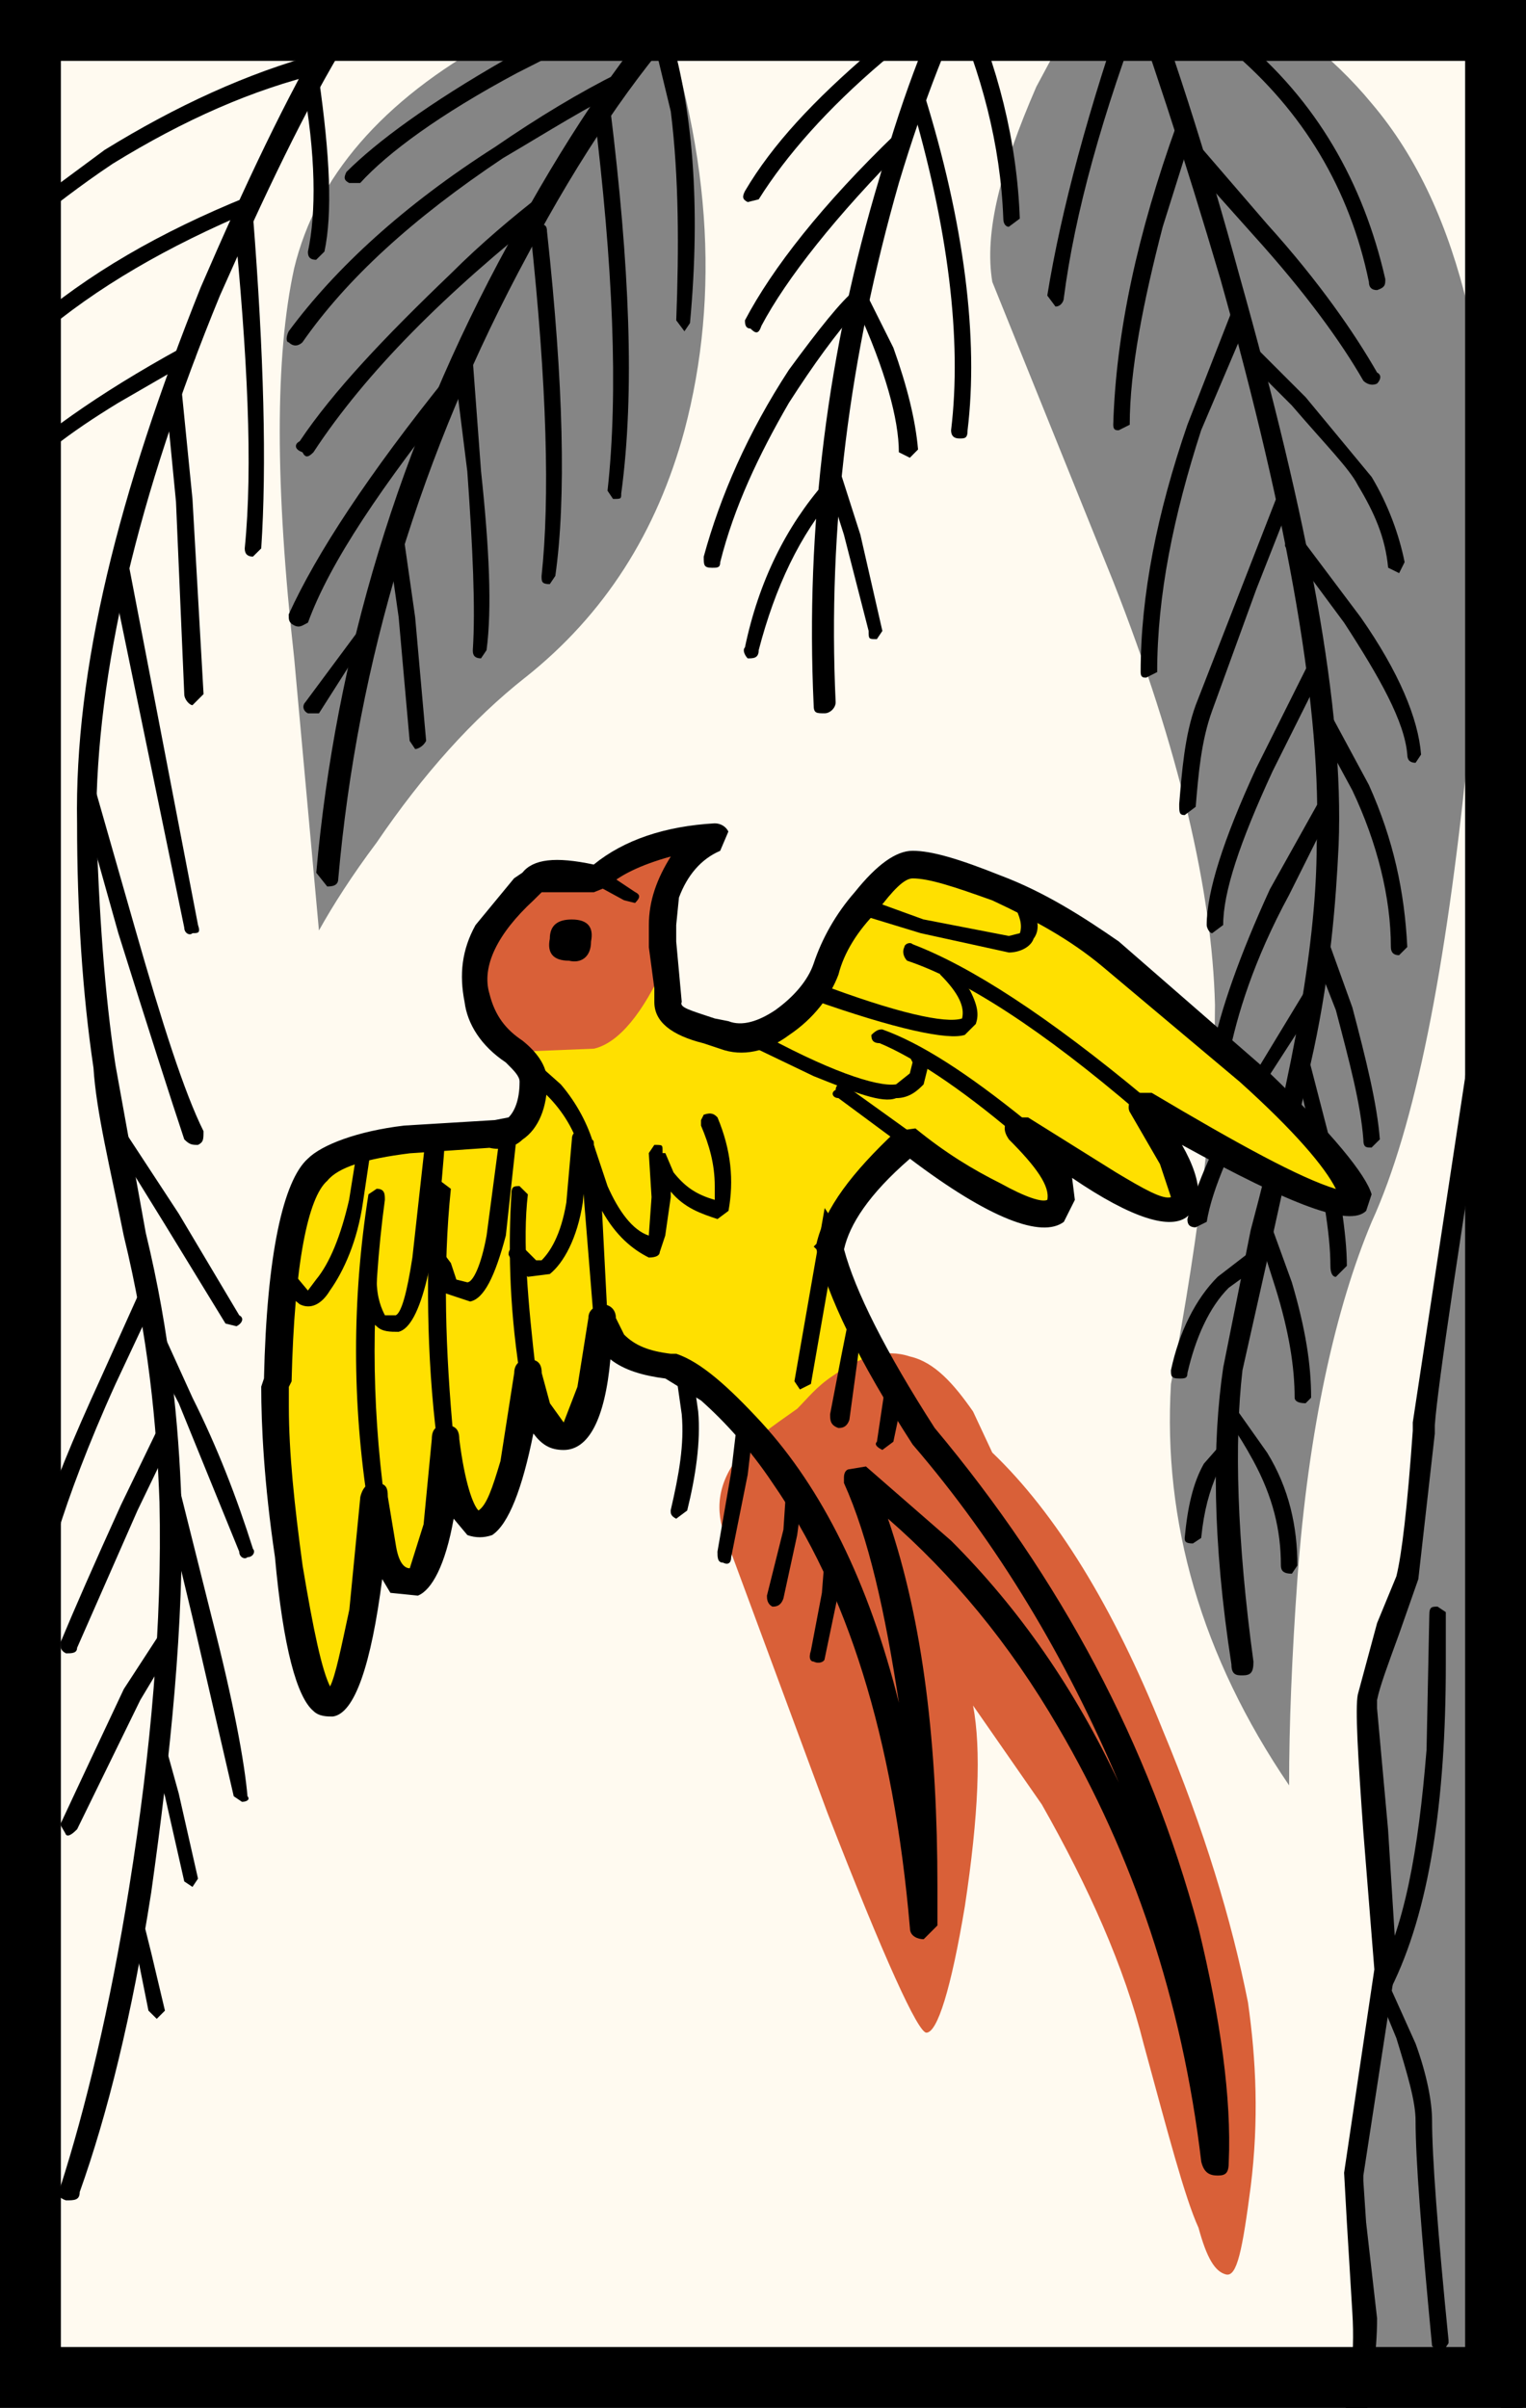 <svg xmlns="http://www.w3.org/2000/svg" height="100%" viewBox="0 0 372 587"><path fill="#fffaf0" d="M0 0h372v587H0z"/><path fill="#858585" d="M294.83-5.66l-26.8.67c-5.36 7.37-10.05 16.1-15.4 26.14-8.72 20.1-12.74 35.5-10.73 47.57l29.48 73.04c16.08 40.87 24.12 75.7 24.8 103.2 0 22.76-3.36 53.6-10.73 92.44-2 33.5 7.37 66.34 28.8 97.83 0-14.73.68-31.48 2.02-50.24 2.68-36.85 9.38-66.33 18.1-87.1 10.7-23.46 18.08-61.65 23.44-113.9 4.7-50.26 4.7-86.44 0-109.22-4.68-19.43-12.05-36.18-23.44-49.58-9.38-11.4-22.78-22.1-39.53-30.82z"/><path d="M272.72-15.04c-1.34.66-2 1.34-1.34 3.35 8.7 23.46 17.42 50.26 26.13 79.74 16.76 59.63 24.8 105.86 23.46 138.02 0 22.78-5.36 53.6-16.08 93.8l-6.7 33.5c-2.68 18.1-2.68 42.22 2 72.37 0 2.68 1.35 2.68 2.7 2.68 2 0 2.67-.67 2.67-3.34-4.02-29.48-4.7-53.6-2.68-71.03l7.37-32.82 10.05-45.55c4-18.77 5.35-35.52 6.02-49.6 1.34-33.5-7.37-79.05-24.12-138.68-8.04-29.48-16.75-56.95-26.13-81.07-.67-1.34-1.34-2-3.35-1.34z"/><path d="M278.75-2.98c-1.34-.67-2.68 0-3.35.67-10.05 28.8-16.75 53.6-20.1 74.36l2 2.68c1.35 0 2.02-1.34 2.02-2 2.68-20.78 9.38-44.9 20.1-73.04.67-1.34 0-2-.67-2.68z"/><path d="M276.74-7.68c-1.34 0-2 0-2 2.02-.68.67 0 1.33.66 2l24.8 16.08c17.4 14.75 28.8 33.5 33.5 56.3 0 1.33.66 2 2 2 2-.67 2-1.34 2-2.68-5.35-23.45-16.74-43.55-35.5-58.97L276.74-7.68zM288.8 29.17c-.67 0-1.34 0-2 1.35-9.4 26.13-14.75 50.25-15.42 73.03 0 1.34.67 1.34 1.34 1.34l2.68-1.35c0-13.4 3.35-30.15 8.04-48.24l7.37-23.44c0-.67 0-2-2-2.7zM302.87 74.74c-.67 0-1.34 0-2.68 1.34l-10.73 27.47c-7.37 21.44-11.4 41.54-11.4 60.3 0 1.34.68 1.34 1.35 1.34l2.68-1.35c0-18.76 4.02-38.2 10.72-58.96l11.4-26.8c.66-1.35.66-2.7-1.35-3.36z"/><path d="M292.15 35.2c-1.34-.66-2-.66-3.35 0-.67 1.35-.67 2.7 0 3.36l16.75 18.76c12.73 14.07 21.44 26.13 26.8 35.5.67.68 2 1.35 3.35.68.67-.67 1.34-2 0-2.68-5.36-9.38-14.07-22.1-26.8-36.18L292.15 35.2zM305.55 84.12c-.67-.67-1.34-.67-2.68 0-.67.67-.67 2 0 2.68l12.06 12.06c8.04 9.38 14.07 15.42 16.08 19.43 4.03 6.7 6.7 12.73 7.38 20.1l2.68 1.33 1.34-2.68c-1.34-6.7-4.02-14.07-8.04-20.77l-16.08-19.43-12.73-12.73zM314.26 118.96c-2-.67-2.68 0-2.68 1.34l-20.1 51.6c-2.68 7.36-3.35 16.07-4.02 24.1 0 2.02 0 2.7 1.34 2.7l2.68-2.02c.67-8.04 1.34-16.08 4.02-23.45l10.72-29.48 8.7-22.1c.68-1.35 0-2.7-.66-2.7zM317.6 131.7c-1.33-1.35-2-1.35-3.34 0-1.34.66-1.34 2 0 2l13.4 18.1c8.7 13.4 14.74 24.1 15.4 32.15 0 1.34.68 2 2.02 2l1.34-2c-.67-8.7-5.36-20.1-14.74-33.5L317.6 131.7zM321.63 161.18c-.67-.68-2-.68-2.68.66l-12.73 25.46c-8.04 17.43-12.06 30.15-12.06 38.2 0 .66.67 2 1.34 2l2.68-2c0-8.05 4.02-20.1 12.06-37.52l12.06-24.13c.67-1.34 0-2-.67-2.67zM324.3 173.9h-3.34c-1.34.68-1.34 1.34 0 2.68l8.7 16.08c6.04 12.73 9.4 26.13 9.4 38.2 0 1.33.66 2 2 2l2-2c-.66-13.4-3.34-26.13-9.37-39.53l-9.4-17.43zM324.98 192.66c-2-.67-2.68-.67-2.68 1.34l-12.73 22.78c-7.37 16.08-12.06 29.48-14.07 39.53 0 1.35 0 2.7 2 2.7 1.35 0 2.02-.67 2.02-1.35 2-10.05 6.03-23.45 14.74-39.52l11.4-22.8c0-.65 0-1.33-.68-2.67zM321.63 239.56l-2.68.67-13.4 22.1c-9.38 15.42-14.07 26.82-16.08 34.85 0 .67 0 2.02 2 2.02l2.7-1.35c1.33-8.04 6.02-18.76 14.73-34.84l13.4-20.76c.67-.66 0-1.34-.67-2.68z"/><path d="M323.64 228.84c-.67-1.34-1.34-1.34-2-1.34-2.02.68-2.02 1.34-2.02 3.35l6.03 15.4c3.35 12.74 6.03 22.8 6.7 31.5 0 2 .67 2 2 2l2.02-2c-.67-8.7-3.35-19.42-6.7-32.16l-6.03-16.75zM318.95 257.65c0-1.34-.67-2-2-1.34-1.35 0-2.02.68-1.35 2.7l4.02 17.4c2.68 13.4 4.7 24.13 4.7 32.18 0 2 .66 2.68 1.33 2.68l2.68-2.68c0-8.05-2-19.43-4.7-32.83l-4.68-18.1zM309.57 297.85c0-.67-.67-1.34-2-.67-1.35 0-2.02.67-1.35 2.02l4.7 14.73c3.34 10.72 4.68 19.43 4.68 26.8 0 .68.67 1.35 2.68 1.35l1.34-1.35c0-8.03-1.34-16.75-4.7-28.13l-5.35-14.75z"/><path d="M308.23 305.9c-.67-1.35-2-1.35-2.68-1.35l-8.7 6.7c-5.37 5.36-9.4 13.4-11.4 22.78 0 1.35 0 2.02 2 2.02 1.35 0 2.02 0 2.02-1.34 2-8.7 5.36-16.07 10.05-20.77l7.37-5.35c1.33-.68 1.33-1.35 1.33-2.68zM300.86 351.46h-2.68l-4.7 5.35c-2.67 4.7-4 10.73-4.68 18.1 0 .68 0 1.35 2 1.35l2.02-1.34c.67-6.7 2-11.4 4.03-16.07 2-2.68 2.67-4.02 4-4.02.68-1.34.68-2.67 0-3.34z"/><path d="M300.86 342.75c-1.34-1.34-2-1.34-2.68 0-.67.66-1.34 2 0 2.68.67 0 3.35 3.35 7.37 10.72 4.7 8.7 6.7 16.75 6.7 25.46 0 1.35.67 2.02 2.68 2.02l1.34-2c0-9.4-2-18.77-7.37-27.5l-8.04-11.37z"/><path fill="#858585" d="M333.02 413.77c0 2.68.67 14.06 2.68 32.83l2 34.17-8.03 49.58 2.68 23.45c.67 14.74 0 28.14-3.35 41.54h40.2V205.4l-22.1 142.03c-1.35 19.44-2.7 31.5-4.03 37.53l-5.36 14.07-4.68 14.74z"/><path d="M369.2 202.7c-2 0-3.35 1.35-3.35 2.7L344.4 346.75v2.02c-1.33 18.75-2.67 30.15-4 35.5l-4.7 11.4-4.7 17.42c-.66 3.35 0 14.73 1.35 33.5l2.68 33.5-7.37 49.58.67 12.06 1.34 22.1c.68 10.73-.67 20.78-3.35 30.16v2.68l2.68.67h40.2c1.35 0 2-.67 2-2V205.38l-2-2.7zm-23.45 182.26l4.02-35.5v-2.03c.67-9.37 6.03-45.55 16.08-107.87V592h-33.5c2-9.4 3.35-18.77 3.35-26.8l-2.68-23.47-.67-10.05v-1.33l8.04-52.27-2.02-32.15-2.68-29.48v-2.02c.67-3.35 2.68-8.7 5.36-16.07l4.7-13.4z"/><path d="M352.45 393l-2-1.34c-1.35 0-2.02 0-2.02 2l-.67 32.84c-2 24.78-5.36 43.55-12.73 56.95l.67 2 4.7 11.4c2.67 8.7 4.68 15.4 4.68 20.1 0 9.38 1.34 26.8 4.02 54.94.67.66 2 1.34 2.68 1.34l1.34-2.02v-.67c-2.68-26.8-4.02-44.9-4.02-53.6 0-4.7-1.34-11.4-4.02-18.76l-6.03-13.4c9.38-18.77 13.4-45.57 13.4-79.07V393z"/><path fill="#FFE000" d="M287.46 294.5c3.35-3.35.67-12.05-8.7-25.45 31.48 19.43 48.9 27.46 52.25 24.1 1.35-2-5.35-11.37-21.43-27.45l-38.2-33.5c-8.7-6.04-18.75-11.4-28.8-15.42-8.7-4.02-15.4-6.03-20.1-6.03-3.35 0-7.37 3.35-11.4 8.7-4.68 6.04-8.03 11.4-9.37 16.76-2.68 4.7-6.03 9.4-10.72 12.74-5.36 4.02-10.05 5.36-14.07 3.35l-9.37-2.7c-3.35-1.32-5.36-3.34-4.7-6.02l-1.33-18.1c0-2 0-4.68 1.34-8.03 2-5.36 5.36-10.05 11.4-13.4-12.07 0-22.12 3.35-28.82 10.05l-6.7-1.34c-4.7 0-8.04 1.34-9.38 2.68l-8.7 10.05c-4.03 5.35-5.37 11.38-4.03 17.4.68 6.04 3.36 10.06 7.38 12.74 3.35 3.35 6.03 5.36 6.03 8.04 0 4.02-1.33 7.37-2.67 10.05-2 2-4.02 3.35-7.37 2.68l-20.77 1.35c-11.4 1.34-18.77 4.7-22.12 7.38-5.36 4.68-8.04 22.1-10.05 52.92 0 10.73.67 26.13 3.35 46.23 3.35 20.78 6.7 31.5 10.05 30.83 4.7-.67 8.7-18.1 10.72-50.24.67 15.4 4.02 22.77 9.38 20.77 4.7-1.35 8.04-13.4 8.04-34.85 2 16.08 5.36 22.78 10.05 20.1 4.7-2.67 8.04-14.73 10.05-36.18l1.34 7.38c2.02 5.35 4.03 8.03 7.38 8.03 4.7 0 8.04-9.37 9.38-28.8l2 6.03c3.36 3.35 8.05 5.36 14.75 6.03l8.05 4.7c6.7 5.35 13.4 11.38 18.76 20.1 18.1 26.12 30.16 63.64 34.85 111.22l-.67-37.52c-2.68-29.48-7.37-52.93-15.4-71.7l12.05 8.72c9.38 8.7 17.42 18.75 26.13 29.48 26.8 36.17 42.88 78.4 48.9 128.64 1.35-15.4-1.33-33.5-7.36-55.6-10.72-44.9-32.16-85.1-63.65-121.3-12.73-19.42-20.1-35.5-23.45-46.22 2-8.03 8.7-16.08 19.43-26.13 20.1 14.75 31.5 20.78 36.18 17.43 4.7-2.68 1.35-9.38-8.7-20.1 22.78 16.07 35.5 22.1 38.86 19.43z"/><path fill="#D96038" d="M241.9 354.13l-4.7-10.05c-4.68-6.7-9.37-12.05-15.4-13.4-6.03-2-12.06 0-18.76 4.7-4.02 2.68-6.03 5.35-8.7 8.04-6.7 4.7-11.4 8.04-14.08 11.4-5.36 6.7-6.03 13.4-3.35 20.1l24.8 67c14.07 36.17 22.1 53.6 24.12 53.6 2.68 0 6.03-10.73 9.38-30.83 3.35-22.12 4.02-38.2 2-48.92l16.76 24.12c11.4 20.1 20.1 39.53 24.8 58.3 6.02 22.1 10.04 37.5 13.4 44.9 2 7.35 4 10.7 6.7 11.37s4-6.03 6.02-21.44c2-16.08 1.34-30.82-.67-44.9-4-20.1-10.7-42.2-20.76-66.32-12.06-30.14-26.13-52.92-41.54-67.67zM129.34 215.44l-8.7 10.05c-4.03 5.35-5.37 11.38-4.03 17.4.68 4.7 2.02 8.05 5.37 10.73 0 .67 2 2.02 6.7 2.68l16.08-.65c6.03-1.35 12.06-8.72 17.42-20.77l-.67-9.4c0-2 0-4.68 1.34-8.03 2-5.36 5.36-10.05 11.4-13.4-12.07 0-22.12 3.35-28.82 10.05l-6.7-1.34c-4.7 0-8.04 1.34-9.38 2.68z"/><path d="M289.47 296.5c2-1.32 2.68-3.34 2.68-5.34 0-3.35-1.34-7.38-4.02-12.06 26.8 14.73 40.87 20.1 44.9 16.08l1.33-4.03c-1.34-4.7-9.38-14.74-25.46-30.15l-36.18-31.5c-8.7-6.02-18.1-12.05-28.8-16.07-10.06-4.02-16.76-6.03-21.45-6.03-4.02 0-8.7 3.35-14.07 10.05-4.7 5.36-8.04 11.4-10.05 17.43-1.34 4-4.7 8.03-9.38 11.38-4.02 2.68-8.04 4.02-11.4 2.68l-3.34-.66c-6.03-2.02-8.7-2.68-8.04-4.03l-1.35-14.74v-4l.67-6.7c2-5.37 5.36-9.4 10.05-11.4l2-4.7c-.66-1.32-2-2-3.34-2-12.06.68-22.1 4.03-29.48 10.05-9.38-2-14.74-1.34-17.42 2l-2 1.35-9.4 11.4c-3.34 6.03-4 12.05-2.67 18.75.67 5.36 4.02 10.73 10.05 14.74 2.02 2 3.36 3.35 3.36 4.68 0 4.7-1.34 7.37-2.68 8.71l-3.35.66-22.1 1.34c-11.4 1.34-20.1 4.7-23.46 8.04-6.03 5.36-10.05 23.46-10.72 53.6l-.67 2c0 9.4.67 23.46 3.35 41.56 2 22.1 5.36 34.16 9.38 37.52 1.35 1.34 3.36 1.34 4.7 1.34 5.36-.68 9.38-12.73 12.06-33.5l2 3.35 6.7.68c3.36-1.35 6.7-7.37 8.72-18.76l3.35 4c2 .7 4.02.7 6.03 0 4.02-2.66 7.37-11.37 10.05-24.77 2.02 2.68 4.03 4.02 7.38 4.02 6.03 0 10.05-7.37 11.4-22.1 3.34 2.66 8.03 4 13.4 4.68l8.7 5.36c6.03 5.36 12.06 12.07 17.42 20.1 18.1 26.13 29.48 61.65 33.5 108.55 0 2 2 2.68 3.35 2.68l3.35-3.35V460c0-34.17-3.35-64.32-12.06-89.78 15.4 13.4 29.48 30.15 41.54 50.9 18.1 30.84 30.15 66.35 34.84 105.88.67 2.68 2 3.35 4.03 3.35 2 0 2.67-.67 2.67-3.35.68-15.4-2-34.84-7.37-56.95-12.06-44.9-33.5-85.1-64.32-121.94-12.06-18.75-19.43-33.5-22.1-43.55 1.33-6.02 6.02-13.4 16.07-22.1 19.43 14.73 32.16 19.43 37.52 15.4l2.68-5.35-.67-5.37c14.74 10.05 24.12 12.73 28.14 9.38zm-14.07-25.45l7.37 12.73 2.68 8.05c-2 .67-6.7-2.02-13.4-6.03l-21.44-13.4h-4.68c-1.34 2-1.34 3.35 0 5.35 6.7 6.7 10.05 11.4 9.38 14.75-1.34.66-5.36-.67-11.4-4.02-6.7-3.35-13.4-7.38-20.76-13.4l-4.7.66c-10.7 10.05-17.4 18.76-19.42 27.47l-.67.68.67.67c2.68 11.4 10.05 26.8 23.45 47.58 20.77 24.12 37.52 52.25 50.25 82.4-10.72-22.77-24.12-42.2-40.87-58.95l-20.77-18.1-4.02.67c-.67 0-1.34.68-1.34 2v1.35c6.03 13.4 10.05 31.5 13.4 53.6-7.37-29.47-18.76-52.25-33.5-68.34-8.04-8.7-14.74-14.73-20.77-16.75h-1.34c-5.35-.65-8.7-2-11.38-4.67l-2-4.03c0-2-1.35-3.35-3.36-3.35-2.68.68-3.35 2-3.35 3.35l-2.67 16.75-3.35 8.7-3.35-4.67-2-7.38c0-2.67-1.35-3.35-3.36-3.35-1.34 0-3.35.68-3.35 3.35l-3.35 21.45c-2 6.7-3.35 10.7-5.36 12.06-1.33-1.34-3.34-6.7-4.68-17.42 0-2.68-1.34-3.35-3.35-3.35-2 0-3.35.67-3.35 3.35l-2 20.77-3.37 10.73c-1.33 0-2.67-1.35-3.35-5.37l-2-12.05c0-2.67-.67-3.35-3.35-3.35-1.35 0-2.68.68-3.35 3.35l-2.68 27.48c-2.02 9.38-3.35 16.08-4.7 18.75-2-4.02-4.02-13.4-6.7-29.48-2-14.74-3.35-27.47-3.35-38.85v-4.7l.67-1.34c.68-28.8 4.03-44.87 8.7-48.9 2.7-3.35 9.4-5.36 20.1-6.7l19.45-1.34c2.67.67 6.02 0 8.03-2 4.02-2.68 6.02-8.05 6.02-14.08 0-4.02-2.67-7.37-6.02-10.05-4.03-2.68-6.7-6.03-8.04-11.4-2.02-6.7 2-14.73 10.7-22.77l2.02-2h12.73l3.35-1.35c2.68-2.67 8.04-5.35 15.4-7.36-3.35 5.36-5.35 10.72-5.35 16.75v5.35l1.34 10.05v3.35c0 4.7 4 8.04 12.05 10.05l4.02 1.34c5.36 2 11.38.67 16.75-3.35 6.03-4.03 10.05-9.4 12.06-14.75 1.34-5.36 4.7-10.72 9.38-15.4 4.02-5.37 6.7-8.05 8.7-8.05 4.03 0 10.06 2 19.44 5.36 10.05 4.7 18.76 9.38 26.8 16.08l33.5 28.14c13.4 12.06 20.77 20.77 23.45 26.13-8.7-2.67-23.45-10.7-44.9-23.44h-4.68c-.67 2.02-1.34 3.35-.67 4.7z"/><path d="M146.76 212.1c-2-.67-2.68 0-2.68.66-1.34 1.34-.67 2.68.67 2.68l7.37 4.02 2.68.67c1.34-1.34 1.34-2 0-2.68l-8.04-5.36zM144.08 229.5c.67-3.34-.67-5.35-4.7-5.35-3.34 0-5.35 1.34-5.35 4.7-.67 3.35.67 5.35 4.7 5.35 2.67.68 5.35-.67 5.35-4.7zM91.82 289.8l-2 1.35c-4.03 25.46-4.03 50.93 0 76.38l2 1.35 2-2.68c-3.34-24.8-3.34-48.92 0-73.7 0-1.35 0-2.7-2-2.7zM107.23 287.8c-.67 0-2 1.35-2 2-1.35 19.45-1.35 40.2 1.33 61.66l2 1.34 2.02-2.02c-2-21.43-2.68-41.53-.67-60.97l-2.67-2zM126.66 289.15c-1.34 0-2 0-2 2-.68 11.4-.68 26.13 2 43.56.67 1.35 1.34 2.02 2 2.02 2.02-.67 2.02-1.34 2.02-2-2-17.44-3.35-32.17-2-43.57l-2.02-2zM140.73 279.76l.67.67 3.35 41.55c0 2 0 2 2 2l1.35-2.68-1.34-26.12c3.35 6.02 7.37 9.37 11.4 11.38 2 0 2.67-.66 2.67-1.33l1.34-4.03 1.34-9.37v-1.35c3.36 4.03 7.38 5.37 11.4 6.7l2.68-2c1.34-7.38.67-14.75-2.68-22.78-.67-.67-1.34-1.35-3.35-.67l-.67 1.33v1.34c2 4.7 3.35 9.38 3.35 14.75v3.35c-4.7-1.34-7.37-3.35-10.05-6.7l-2-4.7h-.68v-.67c0-1.33 0-1.33-2-1.33l-1.35 2 .67 10.73-.67 9.38c-4.02-1.34-7.37-6.02-10.05-12.05l-3.35-10.05c0-1.34 0-1.34-2-1.34-1.35 0-2.02 1.34-2.02 2z"/><path d="M130.68 259l-3.35.66c-.67 1.34-.67 1.34.67 2.68l5.36 4.7c4.02 4 6.7 8.7 8.04 13.4 0 1.34.67 2 2.68 1.34.67-.68 1.34-.68.67-2.7-1.34-4.68-4.02-10.04-8.04-14.73L130.7 259z"/><path d="M128.67 311.26l5.36-.68c3.35-2.68 6.7-8.7 8.04-17.42l1.34-15.4-2-2.02c-1.34 0-2 .67-2 2l-1.35 15.42c-1.34 8.04-4.02 12.07-6.03 14.07h-1.34l-2.68-2.68c-.67-.67-1.34-1.34-2.68-.67s-1.34 1.35-1.34 2.02l1.34 2.68 3.35 2.68zM126 276.4c.66-1.32 0-2-2.02-2-.67 0-2 0-2 1.35l-3.36 25.45c-1.34 7.38-3.35 11.4-4.7 11.4l-2.67-.67-1.34-4.03-2-2.67c-1.34 0-2 .67-2 2.67l.65 2.68c0 2.02.68 4.02 2.02 4.7l6.03 2c3.35-.67 6.03-6.02 8.7-16.08l2.7-24.8zM108.57 276.4c0-.65 0-2-2-2-1.35 0-2.02 1.35-2.7 2l-3.34 30.16c-1.34 8.72-2.68 13.4-4.03 14.07h-2.67c-.68-1.34-2-4.02-2-8.7l-2.03-2.02c-2 0-2.68.68-2 2.03 0 6.02 1.34 9.37 4.02 11.38 1.33 1.35 3.35 1.35 5.35 1.35 5.37-1.34 9.4-17.42 11.4-48.24zM67.03 309.9l2 4.7 4.03 3.35c2.68 1.35 5.36 0 7.37-3.35 3.35-4.7 6.7-12.06 8.04-21.44l2-13.4-1.33-2c-2 0-2 .67-2 2L85.1 292.5c-2 8.7-4.7 15.4-8.04 19.43l-2 2.67-3.36-4.02-2-2.67-2.7 2zM280.1 270.38c.66-1.33.66-2-.68-2.68-24.12-20.1-42.88-32.16-56.95-37.52-.67-.67-2 0-2 .67-.68 1.34 0 2.68.66 3.35 14.07 4.7 32.83 16.75 56.28 36.86l2.7-.68zM215.1 250.95c-.67 0-1.34 0-2.68 1.35 0 .66 0 2 2 2 8.05 3.35 19.44 10.73 32.84 22.1 1.34 1.35 2 1.35 3.35 0 .68-1.32.68-2-.66-3.34-14.07-11.38-25.46-18.76-34.84-22.1zM205.72 264.35c-.67-.67-2 0-2 1.34-1.35.66-.68 2 .66 2l15.4 11.4h2.7v-2.7l-16.76-12.05z"/><path d="M183.6 250.95c-1.33 0-2 0-2.67 1.35 0 .66 0 2 .67 2l16.75 8.04c10.05 4.02 16.75 6.7 20.1 5.36 3.35 0 5.36-2 6.7-3.35l1.34-5.36-.68-2.02-2-1.33-2.02 2 .67 1.35-.67 2.68-3.35 2.67c-4.7.68-16.75-3.35-34.84-13.4zM229.17 237.55c4.7 4.7 6.03 8.04 5.36 10.73-4.02 1.33-16.08-1.35-35.5-8.72-1.35 0-2.02 0-2.7 1.34-.66 1.34 0 2 1.35 2.68 20.77 7.37 33.5 10.05 37.52 8.7l2.68-2.67c.67-2 .67-4-1.34-8.02l-4.02-6.04-2-1.34c-1.35 1.34-1.35 2-1.35 3.35zM225.15 224.15l-14.74-5.36c-1.33 0-2 0-2 1.33-1.34 1.35-.67 2 .67 2.68l15.4 4.7 21.45 4.7c2.68 0 5.36-1.35 6.03-3.36 2-2.68.67-6.03-1.34-10.05l-2.67-1.35c-2 .68-2 1.34-.67 3.35 1.34 2.68 2 4.7 1.34 6.7l-2.68.68-20.77-4.03zM202.37 296.5l-1.34-2-7.37 42.22 1.34 2 2.68-1.34 7.37-42.2-2.68 1.33zM208.4 318.63c-.67 0-1.34.67-1.34 2l-2 10.05-2.7 14.08c0 1.34 0 2.67 2.02 3.35.67 0 2 0 2.68-2l2-14.74 1.35-10.73c.68-1.33 0-2-2-2zM218.45 336.7c-.67-.65-2 0-2.68 1.36l-2 13.4c-.68.67 0 1.34 1.33 2l2.68-2 2.68-12.73c0-1.35 0-2.02-2-2.02zM168.87 334.7c0-1.34-.67-2-2-1.34-2.02.67-2.02 1.35-2.02 2.02l1.34 9.38c.66 7.37-.68 14.74-2.7 23.45 0 .68 0 1.35 1.35 2.02l2.68-2c2-8.05 3.35-16.76 2.68-24.14l-1.33-9.37zM181.6 345.43c-.67 0-1.34.67-2 2l-1.35 11.4-3.35 19.43c0 1.34 0 2.67 1.34 2.67 1.34.68 2 0 2-1.33l4.03-20.1 1.34-11.4c.68-1.34 0-2.67-2-2.67zM194.33 361.5c-2 0-2.68 0-2.68 1.35l-.67 10.05-4.02 16.08c0 .67 0 2 1.34 2.68.67 0 2 0 2.68-2l3.35-15.43 1.34-10.05c0-2-.67-2.67-1.34-2.67zM203.04 378.26c-1.34 0-2 0-2 1.34l-.68 8.7-2.68 14.08c-.67 2 0 2.68.67 2.68 1.34.67 2.68 0 2.68-.68l3.35-16.07.67-8.7-2-1.34z"/><path fill="#858585" d="M128 165.2c19.43-15.42 32.16-35.52 38.86-60.3 8.7-32.84 6.7-69.7-8.7-110.56-12.74 2.68-24.8 8.03-38.2 15.4-26.8 14.75-42.88 33.5-48.24 55.62-4.7 21.44-4.7 52.93 0 95.14l6.03 66.33c3.35-6.03 8.04-13.4 14.07-21.44 11.4-16.76 23.45-30.16 36.18-40.2z"/><path d="M166.86-.3l-3.35.67C150.8 14.44 137.4 34.54 124 59.32c-26.8 48.92-42.2 100.5-46.9 153.44l2.67 3.35c2.02 0 2.7-.66 2.7-2 4.68-52.92 20.1-103.85 46.22-152.1 12.73-24.1 26.13-43.54 38.86-57.6.67-2.03.67-3.36-.67-4.7zM153.46 2.37c-.67-1.33-2-1.33-2.68-1.33l-27.47 13.4c-18.75 10.72-31.48 20.1-38.85 27.47-.67 1.35-.67 2.02.67 2.7h2.68c6.7-7.38 19.43-16.76 38.2-26.8 9.37-4.7 18.08-9.4 26.12-12.74 1.34-.67 2-1.34 1.34-2.7z"/><path d="M153.46 19.12c-.67-1.33-2-2-2.68-1.33-9.38 4.67-19.43 10.7-30.15 18.07-22.1 14.08-38.86 29.5-50.25 44.9-.67 1.34-.67 2.68 0 2.68 1.34 1.34 2.68.67 3.35 0 10.72-15.4 26.8-30.15 48.9-44.9 11.4-6.7 20.78-12.72 29.5-16.74 1.33-.66 2-2 1.33-2.68zM134.03 47.94h-2.68c-6.03 4.68-14.07 11.38-21.44 18.76-16.07 15.4-28.8 28.8-36.85 40.87-1.33.67-1.33 2 .68 2.68.67 1.34 1.34 1.34 2.67 0 12.74-19.43 32.17-38.86 57.63-58.96v-3.36zM111.92 91.5h-2.68c-19.43 24.1-32.16 43.54-38.86 58.28 0 1.34 0 2 1.34 2.68 1.34.67 2 0 3.35-.67 5.36-14.75 18.1-33.5 36.85-56.96 1.34-1.34 1.34-2.68 0-3.35zM74.4 171.23c-.67.66-.67 2 .67 2.67h2.68l14.07-22.1h-2c-1.35 0-1.35-1.35 0-1.35L74.4 171.23zM162.84 6.4c-.67-1.34-1.34-1.34-2.68-1.34-1.34.66-1.34 1.34-1.34 2.68l4.7 19.43c2 16.08 2 33.5 1.33 50.92l2 2.67 1.35-2c2.68-28.82.67-52.95-5.36-72.37z"/><path d="M148.77 26.5c-.67-2-1.34-2-2-2-1.35 0-2.02.66-2.02 2 4.7 38.2 6.03 69 3.35 93.13l1.34 2c2 0 2 0 2-1.33 3.36-24.8 2.02-55.6-2.67-93.8zM133.36 56.65c0-2-.67-2-2.68-2-.67 0-1.34.66-1.34 2 4.02 37.52 4.7 65 2.68 83.75 0 1.34 0 2 2 2l1.35-2c2.68-18.76 2-46.9-2-83.75zM115.27 88.14c0-1.34-1.34-2.68-2.68-2.68-.68.67-2.02 1.34-2.02 2.68l3.35 26.8c1.34 18.76 2 33.5 1.34 43.55 0 .66 0 2 2 2l1.35-2c1.34-10.06.67-24.8-1.34-43.56l-2-26.8zM98.52 131.7c0-2.02-1.34-2.7-2-2.02-2.02 0-2.7.67-2.02 2l2.68 18.77 2.68 30.15 1.34 2c.67 0 2-.66 2.68-2l-2.68-30.15-2.68-18.76zM83.78 5.06c-.67-.67-2-.67-3.35.66-10.73 18.1-20.78 39.54-31.5 64.33-20.1 50.25-30.8 93.13-30.14 130.65 0 21.44 1.32 41.55 4 59.63.67 10.72 4.02 24.13 7.37 40.88 6.03 24.8 8.05 46.23 8.72 65 .65 29.48-2.02 60.3-7.38 93.8-4.7 29.48-10.73 54.27-16.75 73.03-1.35 1.34-.68 2.68 1.33 3.36 2.02 0 3.35 0 3.35-2.03 6.7-18.76 12.74-42.88 17.43-73.03 4.7-33.5 8.04-65.66 7.37-95.14-.67-18.77-2.68-40.87-8.7-65.67l-7.38-40.87c-2.68-17.42-4.02-37.52-4.7-58.96 0-36.85 10.06-79.73 30.16-128.64 10.72-24.12 20.77-45.56 31.5-63 .66-1.32.66-2.66-1.35-4z"/><path d="M40.23 326l-3.35-.67c-.68 0-.68 1.33-.68 2.68l7.38 14.08 14.74 36.18c0 1.34 1.34 2 2 1.34 1.35 0 2.02-1.34 1.35-2.02-4.02-12.72-8.7-24.78-14.74-36.85L40.23 326zM77.75 19.12l-2.68-1.33-1.34 2c3.35 18.1 3.35 32.16 1.34 41.54 0 .67 0 2 2 2l2.02-2c2-9.38 1.33-23.45-1.35-42.22zM61.67 52.63c0-1.34-1.34-2-2.02-1.34-1.33 0-2.67 0-2.67 1.33 3.35 34.17 4.7 60.97 2.68 81.07 0 1.34.67 2 2 2l2.02-2c1.34-20.1.67-46.9-2-81.07zM44.25 94.84l-2.68-2.02c-.67 0-1.34.68-1.34 2.02l2.67 27.47 2.02 46.9c0 1.35 1.33 2.7 2 2.7l2.7-2.7-2.7-47.56-2.67-26.8zM31.52 138.4l-2.02 1.33-2.68-1.34 18.1 87.76c0 1.34 1.33 2.02 2 1.34 1.35 0 2.02 0 1.35-2l-16.75-87.1zM23.48 193.33C22.8 192 22.14 192 20.8 192c-1.35 0-1.35 1.33-1.35 2l9.4 33.5c7.35 23.45 12.72 40.2 16.07 50.25 1.33 1.35 2 1.35 3.35 1.35 1.34-.67 1.34-1.35 1.34-3.35-4.68-9.4-10.04-26.14-16.74-49.6l-9.38-32.82zM29.5 274.4l-2.68-1.34c-1.33 1.34-1.33 2.02-.67 2.7l14.07 22.77 14.75 24.12 2.68.66c1.34-.65 2-2 .67-2.67l-14.75-24.78L29.5 274.4zM43.58 362.18c-.68-.67-2-1.35-2.68-.67-1.35 0-1.35.68-1.35 2l7.38 30.83 10.05 43.55 2 1.35c1.35 0 2.02-.67 1.35-1.35-.68-8.03-3.35-22.77-8.7-43.55l-8.05-32.15zM40.23 425.16c0-2-1.34-2-2-2-1.35.66-2.03 2-1.35 2.67l3.34 12.06 4.7 20.76 2 1.34 1.35-2.02-4.7-20.76-3.34-12.06zM34.87 468.04c-.67-2-1.34-2-2.68-1.34-2.03.67-2.03 2-2.03 2.68l3.35 7.37 2.68 13.4 2.02 2 2-2-3.34-14.07-2-8.04zM41.57 346.1c-1.34-1.34-2.02-.67-2.68 1.33l-9.4 19.44c-6.7 14.74-11.38 25.46-14.73 33.5 0 1.34 0 2 1.33 2.68 1.35 0 2.7 0 2.7-1.34l14.73-33.5 9.37-19.42c0-1.35 0-2.68-1.33-2.68zM41.57 398.36H38.9l-8.72 13.4c-5.36 11.4-10.73 22.77-15.4 32.82 0 .68.66 1.35 1.32 2.7.67.65 2.02-.68 2.7-1.35l15.4-31.5 8.04-13.4c1.34-2 .66-2.67-.67-2.67zM36.88 313.93c-1.34-1.33-2-1.33-2.7.68l-9.36 20.78c-7.37 16.08-12.07 27.47-14.75 36.85 0 1.34 0 2.68 2.02 2.68l2-1.33c2.67-8.7 7.37-21.44 14.07-36.2l10.05-21.42c0-1.34 0-2.02-1.34-2.02zM46.92 85.46c0-1.34-1.33-2-2.67-.67C23.48 96.17 8.75 106.9.02 115.6c-.67 1.35-.67 1.35 0 2.7 1.35.66 2.02.66 3.35 0 4.7-6.04 13.4-12.74 25.47-20.1l17.4-10.06c1.36 0 2.03-1.34.68-2.68z"/><path d="M63 48.6c-.66-1.33-1.33-2-2.67-.66-21.44 8.7-38.86 18.76-53.6 31.48-1.34.68-1.34 2.02-.68 2.7.67 1.33 2.02 1.33 3.35 0C23.48 70.04 40.9 60 61.67 51.28L63 48.6zM80.43 14.44c-.67-1.34-2-1.34-2.68-1.34C60.33 17.8 42.9 25.82 25.5 36.55L4.7 51.95c-1.33 1.35-1.33 2.02 0 2.7 1.35 1.33 2.02 1.33 2.7 0 5.35-4.03 12.05-9.4 20.1-14.75 17.42-10.73 34.17-18.1 50.92-22.1 2-.68 2-2.03 2-3.36zM237.88-9c-2-.68-2.68 0-4.02 1.32-6.7 12.74-13.4 29.5-19.43 50.93-12.73 42.2-18.1 85.1-16.08 128.64 0 2 .67 2 2.68 2 1.34 0 2.68-1.34 2.68-2.68-2-42.88 3.36-84.42 15.42-126.63 6.03-20.1 12.73-36.86 19.43-50.26.67-1.34.67-2.02-.67-3.35z"/><path d="M235.2-1.64c-.67-.67-1.34-1.34-3.35-.67-.67.66-1.34 1.32 0 3.34 7.37 16.75 12.06 34.17 12.73 52.26 0 1.34.67 2 1.34 2l2.68-2c-.67-18.76-5.36-37.53-13.4-54.94z"/><path d="M235.2-1.64l-3.35-.67c-3.35 2-10.05 6.7-19.43 14.72-14.07 12.07-24.12 22.8-30.82 34.18-.67 1.34-.67 2 .67 2.67l2.68-.66c6.7-10.7 16.75-22.1 30.15-33.5l19.43-14.06c.67 0 .67-1.34.67-2.68zM225.15 22.47c0-1.33-.67-1.33-2.68-1.33-.67 0-1.34 1.33-.67 2.68 9.38 31.5 12.73 58.95 10.05 81.07 0 1.33.67 2 2 2 1.35 0 2.02 0 2.02-2 2.68-22.13-.67-50.26-10.72-82.43zM221.13 32.52c-.67-1.33-2-1.33-2.68 0-18.1 17.43-30.15 32.84-36.85 45.57 0 .66 0 2 1.34 2 1.34 1.34 2 1.34 2.68-.67 6.03-11.4 18.1-26.8 35.5-44.22 1.35-.66 1.35-2 0-2.68zM209.74 70.05l-1.34.67c-3.35 2.68-8.7 9.38-16.08 19.43-10.05 15.4-16.75 30.82-20.77 45.56 0 2.03 0 2.7 2 2.7 1.35 0 2.02 0 2.02-1.35 3.35-13.4 9.38-26.13 16.75-38.86 6.03-9.4 11.4-16.76 16.75-22.8 6.7 14.75 10.05 26.8 10.05 34.85l2.68 1.34 2-2.02c-.66-7.37-2.67-15.4-6.02-24.8l-6.7-13.4-1.34-1.33z"/><path d="M203.7 116.95l-2.67.67c-9.38 10.72-16.08 24.12-19.43 40.2-.67.67 0 2 .67 2.68 1.34 0 2.68 0 2.68-2 4.02-15.42 10.05-28.15 18.76-38.2.68-1.34.68-2 0-3.35z"/><path d="M204.38 113.6c0-.67-1.34-1.34-2.68-.67s-1.34 1.34-.67 2.68l4.7 14.75 6.02 23.45c0 2 0 2 2 2l1.35-2-5.36-23.45-5.36-16.75z"/><path stroke-miterlimit="100" d="M364.58 579.58H7.42V7.42h357.16v572.16z" fill="none" stroke="#000" stroke-width="14.84"/></svg>